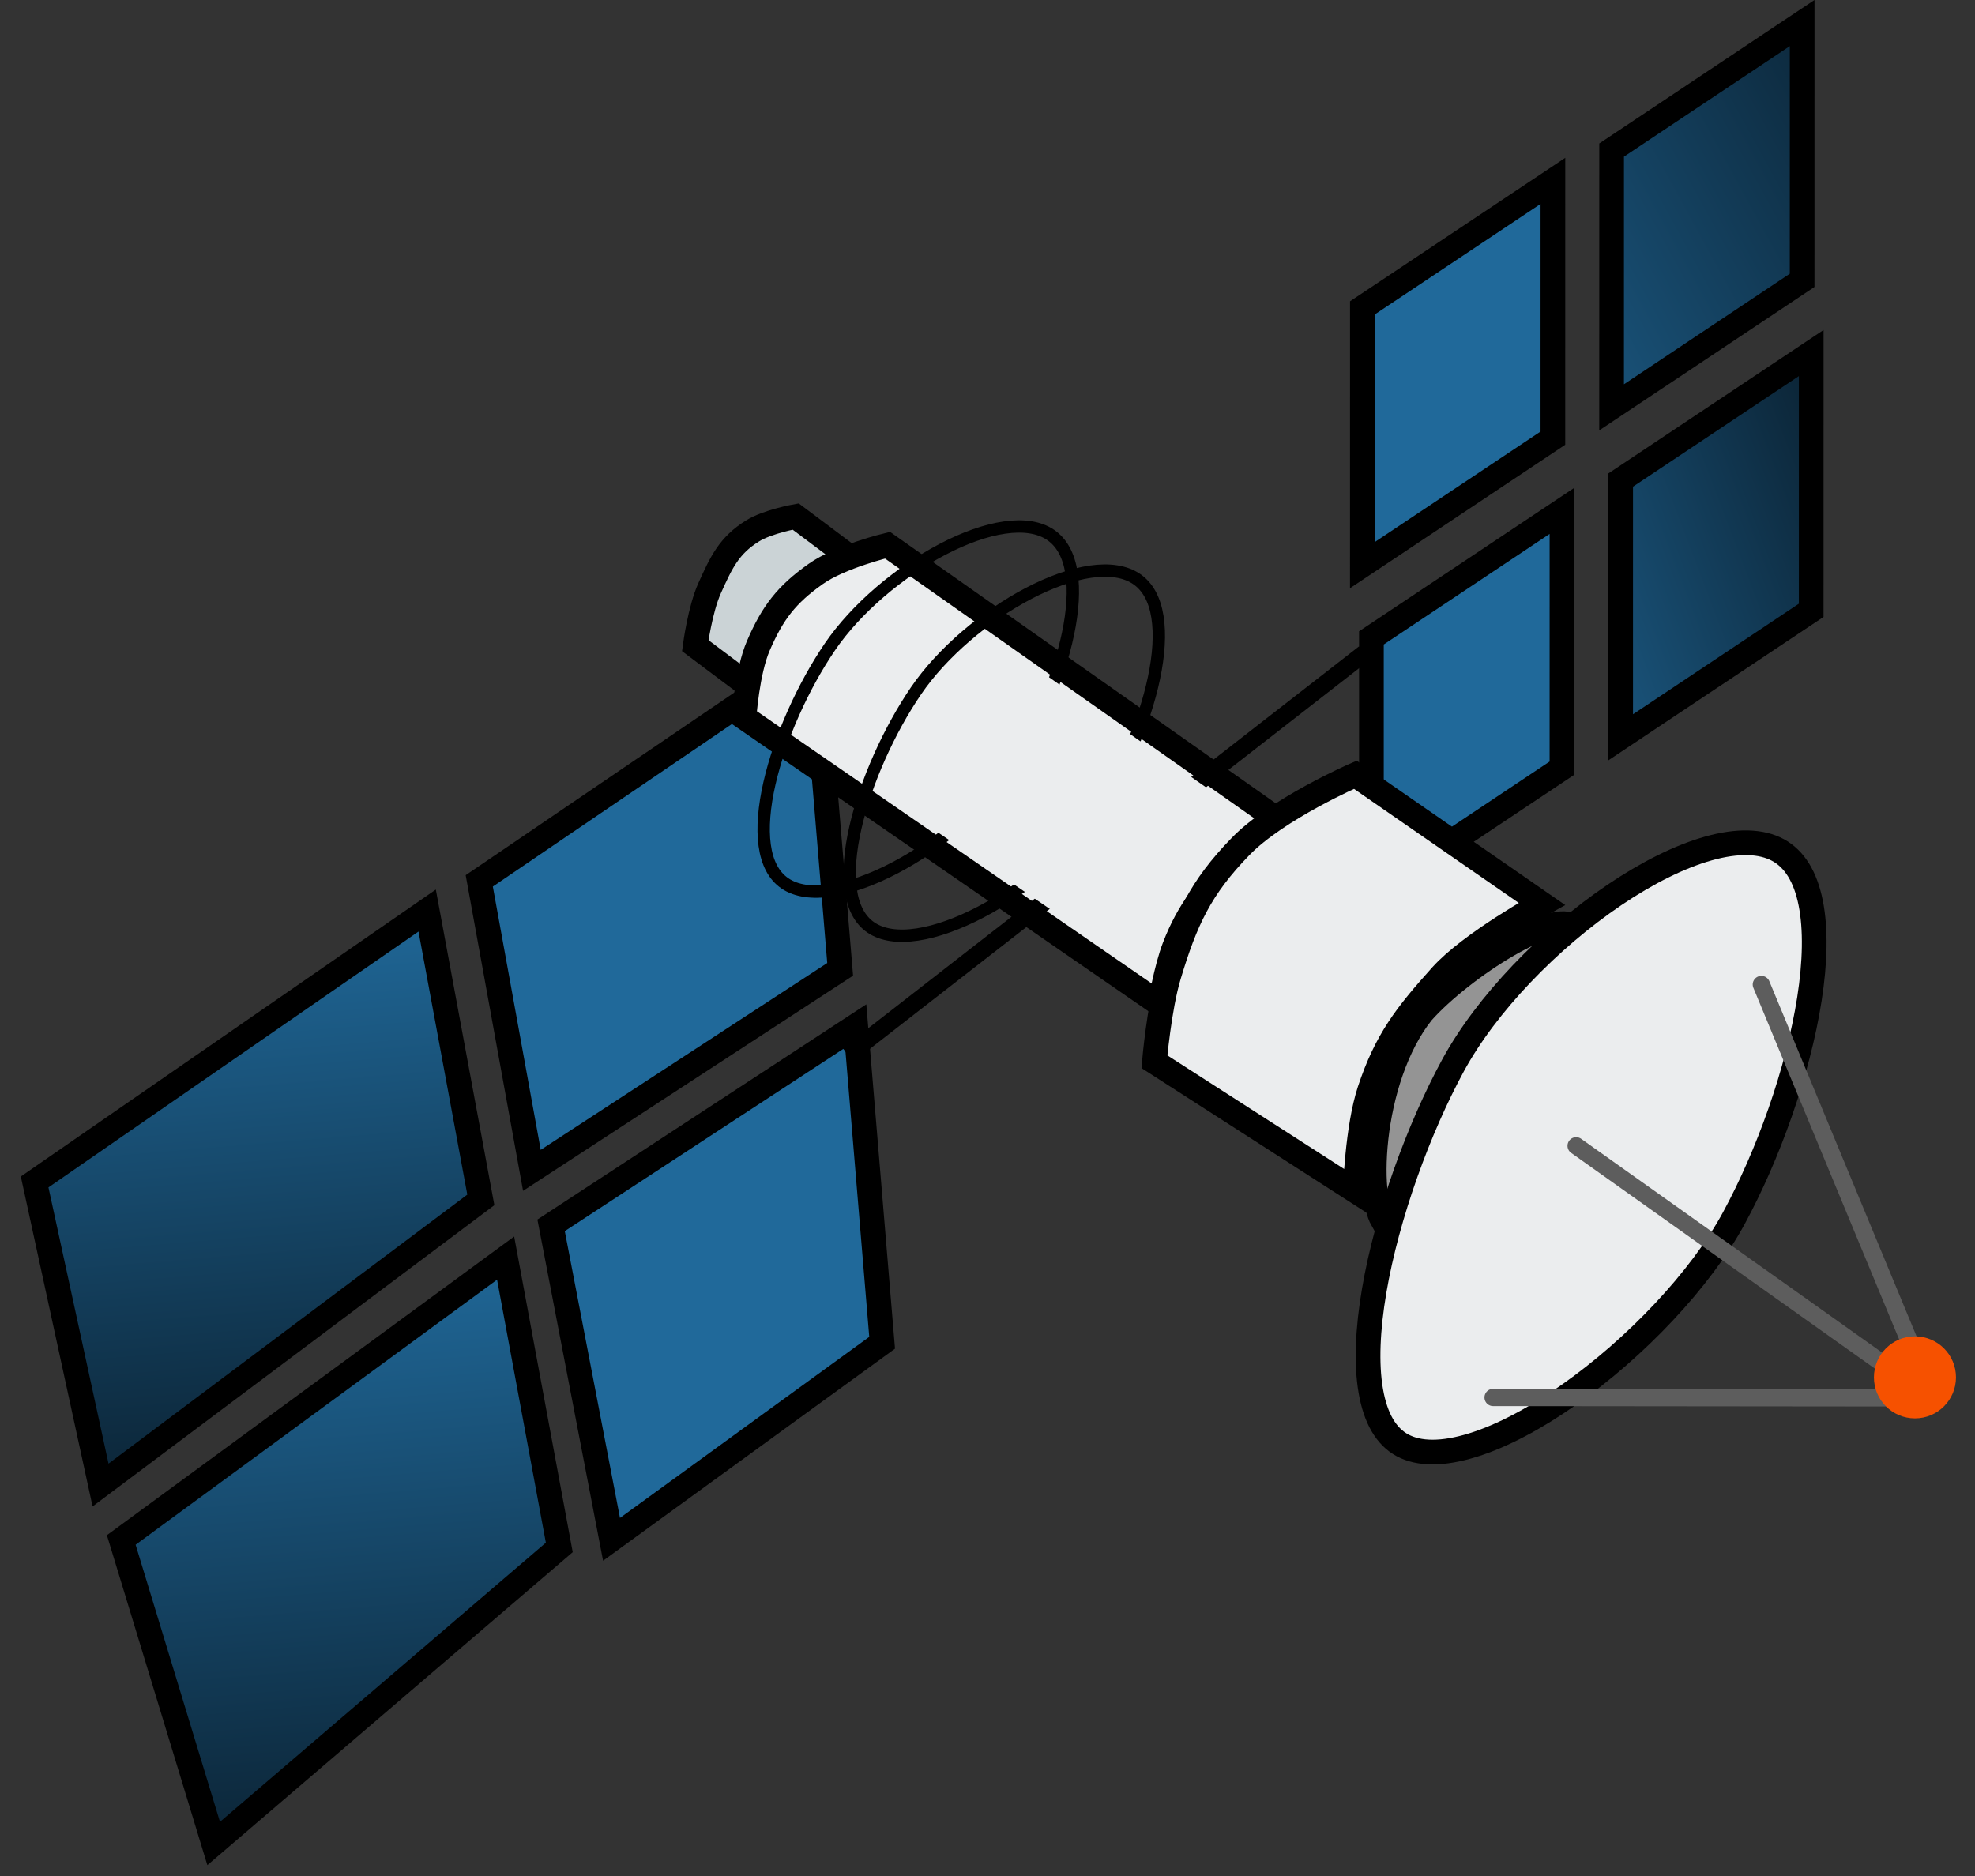 <svg width="80" height="76" viewBox="0 0 80 76" fill="none" xmlns="http://www.w3.org/2000/svg">
<rect x="0" y="0" width="80" height="76" fill="#333333" stroke="none"/>
<path d="M65.281 6.079L65.28 16.502L72.998 11.357L72.999 0.933L65.281 6.079Z" fill="url(#paint0_linear_3_317)" stroke="black"/>
<path d="M55.185 12.473L55.184 22.895L62.902 17.75L62.903 7.327L55.185 12.473Z" fill="#20699A" stroke="black"/>
<path d="M19.413 35.685L21.545 47.413L34.032 39.269L32.966 26.47L19.413 35.685Z" fill="#20699A" stroke="black"/>
<path d="M1.403 47.883L4.073 60.162L19.477 48.61L17.303 36.888L1.403 47.883Z" fill="url(#paint1_linear_3_317)" stroke="black"/>
<path d="M4.912 62.387L8.655 74.684L22.655 62.689L20.481 50.968L4.912 62.387Z" fill="url(#paint2_linear_3_317)" stroke="black"/>
<path d="M22.323 49.64L24.771 62.361L35.732 54.398L34.663 41.565L22.323 49.64Z" fill="#20699A" stroke="black"/>
<path d="M65.647 19.448L65.647 29.87L73.365 24.725L73.366 14.302L65.647 19.448Z" fill="url(#paint3_linear_3_317)" stroke="black"/>
<path d="M55.551 25.842L55.551 36.264L63.269 31.119L63.27 20.696L55.551 25.842Z" fill="#20699A" stroke="black"/>
<path d="M32.23 20.925L34.555 22.669L32.23 24.412C32.23 24.412 31.421 25.418 31.068 26.156C30.758 26.804 30.487 27.9 30.487 27.9L28.162 26.156C28.162 26.156 28.357 24.684 28.743 23.831L28.748 23.819C29.213 22.791 29.525 22.101 30.487 21.506C31.097 21.128 32.23 20.925 32.23 20.925Z" fill="#CBD3D6" stroke="black"/>
<path d="M35.95 22.087L51.644 33.131C51.644 33.131 50.529 34.146 49.9 34.875C48.83 36.114 48.166 36.836 47.575 38.362C47.237 39.235 46.994 40.687 46.994 40.687L30.138 29.062C30.138 29.062 30.259 27.218 30.719 26.156C31.296 24.822 31.857 24.089 33.044 23.25C34.042 22.544 35.95 22.087 35.95 22.087Z" fill="#EBEDEE" stroke="black"/>
<path d="M42.557 21.67C42.097 21.357 41.458 21.261 40.691 21.372C39.927 21.481 39.063 21.792 38.186 22.25C36.432 23.167 34.674 24.653 33.616 26.206C32.548 27.775 31.592 29.867 31.167 31.737C30.954 32.673 30.877 33.537 30.975 34.246C31.074 34.954 31.342 35.479 31.795 35.787C32.253 36.099 32.9 36.189 33.682 36.071C34.462 35.953 35.346 35.631 36.243 35.161C38.037 34.221 39.833 32.712 40.89 31.159C41.957 29.592 42.874 27.524 43.261 25.678C43.455 24.755 43.513 23.901 43.401 23.201C43.289 22.502 43.012 21.98 42.557 21.67Z" stroke="black" stroke-width="0.5"/>
<path d="M46.04 23.457C45.58 23.144 44.941 23.049 44.174 23.159C43.41 23.268 42.546 23.579 41.669 24.037C39.915 24.954 38.157 26.44 37.099 27.994C36.031 29.563 35.075 31.655 34.65 33.524C34.437 34.46 34.359 35.325 34.458 36.033C34.556 36.741 34.825 37.266 35.278 37.575C35.736 37.886 36.383 37.977 37.165 37.858C37.945 37.74 38.829 37.418 39.725 36.949C41.52 36.008 43.316 34.499 44.373 32.946C45.44 31.379 46.357 29.311 46.744 27.465C46.938 26.542 46.996 25.689 46.884 24.988C46.772 24.289 46.495 23.767 46.04 23.457Z" stroke="black" stroke-width="0.5"/>
<line y1="-0.35" x2="26.509" y2="-0.35" transform="matrix(-0.789 0.614 0.614 0.789 55.48 26.737)" stroke="black" stroke-width="0.7"/>
<path d="M40.819 26.264L36.37 32.611L45.991 39.196L50.338 32.938L40.819 26.264Z" fill="#EBEDEE"/>
<path d="M63.532 37.461C63.525 37.455 63.482 37.424 63.351 37.419C63.218 37.413 63.032 37.437 62.793 37.503C62.316 37.635 61.717 37.909 61.071 38.282C59.783 39.027 58.413 40.104 57.606 41.012C56.531 42.363 55.937 44.335 55.739 46.107C55.641 46.989 55.644 47.798 55.724 48.425C55.764 48.739 55.823 48.995 55.891 49.187C55.924 49.281 55.957 49.349 55.985 49.399C56.032 49.354 56.094 49.285 56.17 49.184C56.456 48.806 56.79 48.186 57.168 47.432C57.536 46.698 57.943 45.847 58.357 45.073C58.771 44.301 59.217 43.556 59.683 43.031C60.535 42.07 61.707 40.734 62.548 39.539C62.971 38.937 63.288 38.401 63.444 37.983C63.523 37.774 63.548 37.627 63.546 37.536C63.545 37.495 63.538 37.474 63.535 37.467C63.534 37.463 63.533 37.462 63.532 37.461Z" fill="#949494" stroke="black"/>
<path d="M72.022 34.437C71.34 34.067 70.379 34.042 69.198 34.374C68.028 34.703 66.714 35.364 65.397 36.254C62.761 38.037 60.206 40.673 58.851 43.172C57.473 45.712 56.186 49.215 55.662 52.295C55.4 53.837 55.334 55.24 55.526 56.35C55.718 57.462 56.15 58.196 56.806 58.551C57.478 58.916 58.448 58.921 59.657 58.545C60.854 58.174 62.201 57.455 63.551 56.506C66.257 54.604 68.878 51.847 70.234 49.346C71.612 46.807 72.834 43.423 73.294 40.465C73.524 38.985 73.558 37.644 73.345 36.58C73.132 35.517 72.689 34.799 72.022 34.437Z" fill="#EBEDEE" stroke="black"/>
<path d="M54.899 31.387L62.455 36.618C62.455 36.618 59.572 38.206 58.386 39.525C56.955 41.117 56.154 42.142 55.48 44.175C54.975 45.698 54.899 48.243 54.899 48.243L46.761 43.012C46.761 43.012 46.946 40.847 47.343 39.525C48.015 37.286 48.62 35.97 50.249 34.294C51.741 32.758 54.899 31.387 54.899 31.387Z" fill="#EBEDEE" stroke="black"/>
<line x1="0.35" y1="-0.35" x2="17.087" y2="-0.35" transform="matrix(-0.383 -0.924 -0.924 0.383 77.567 55.807)" stroke="#5D5D5D" stroke-width="0.7" stroke-linecap="round"/>
<line x1="0.35" y1="-0.35" x2="17.087" y2="-0.35" transform="matrix(-0.815 -0.579 -0.579 0.815 77.567 56.598)" stroke="#5D5D5D" stroke-width="0.7" stroke-linecap="round"/>
<line x1="0.35" y1="-0.35" x2="17.087" y2="-0.35" transform="matrix(-1 -0.001 -0.001 1 77.567 56.981)" stroke="#5D5D5D" stroke-width="0.7" stroke-linecap="round"/>
<ellipse cx="1.162" cy="1.162" rx="1.162" ry="1.162" transform="matrix(-1 0 0 1 78.73 54.637)" fill="#F65100" stroke="#F65100"/>
<defs>
<linearGradient id="paint0_linear_3_317" x1="55.48" y1="17.437" x2="79.892" y2="4.069" gradientUnits="userSpaceOnUse">
<stop offset="0.046" stop-color="#20699A"/>
<stop offset="0.909" stop-color="#0B2334"/>
</linearGradient>
<linearGradient id="paint1_linear_3_317" x1="9.477" y1="36.716" x2="11.441" y2="60.393" gradientUnits="userSpaceOnUse">
<stop stop-color="#20699A"/>
<stop offset="1" stop-color="#0B2334"/>
</linearGradient>
<linearGradient id="paint2_linear_3_317" x1="12.787" y1="50.762" x2="14.801" y2="75.031" gradientUnits="userSpaceOnUse">
<stop stop-color="#20699A"/>
<stop offset="1" stop-color="#0B2334"/>
</linearGradient>
<linearGradient id="paint3_linear_3_317" x1="58.968" y1="27.319" x2="75.824" y2="20.925" gradientUnits="userSpaceOnUse">
<stop stop-color="#20699A"/>
<stop offset="1" stop-color="#0B2334"/>
</linearGradient>
</defs>
</svg>
